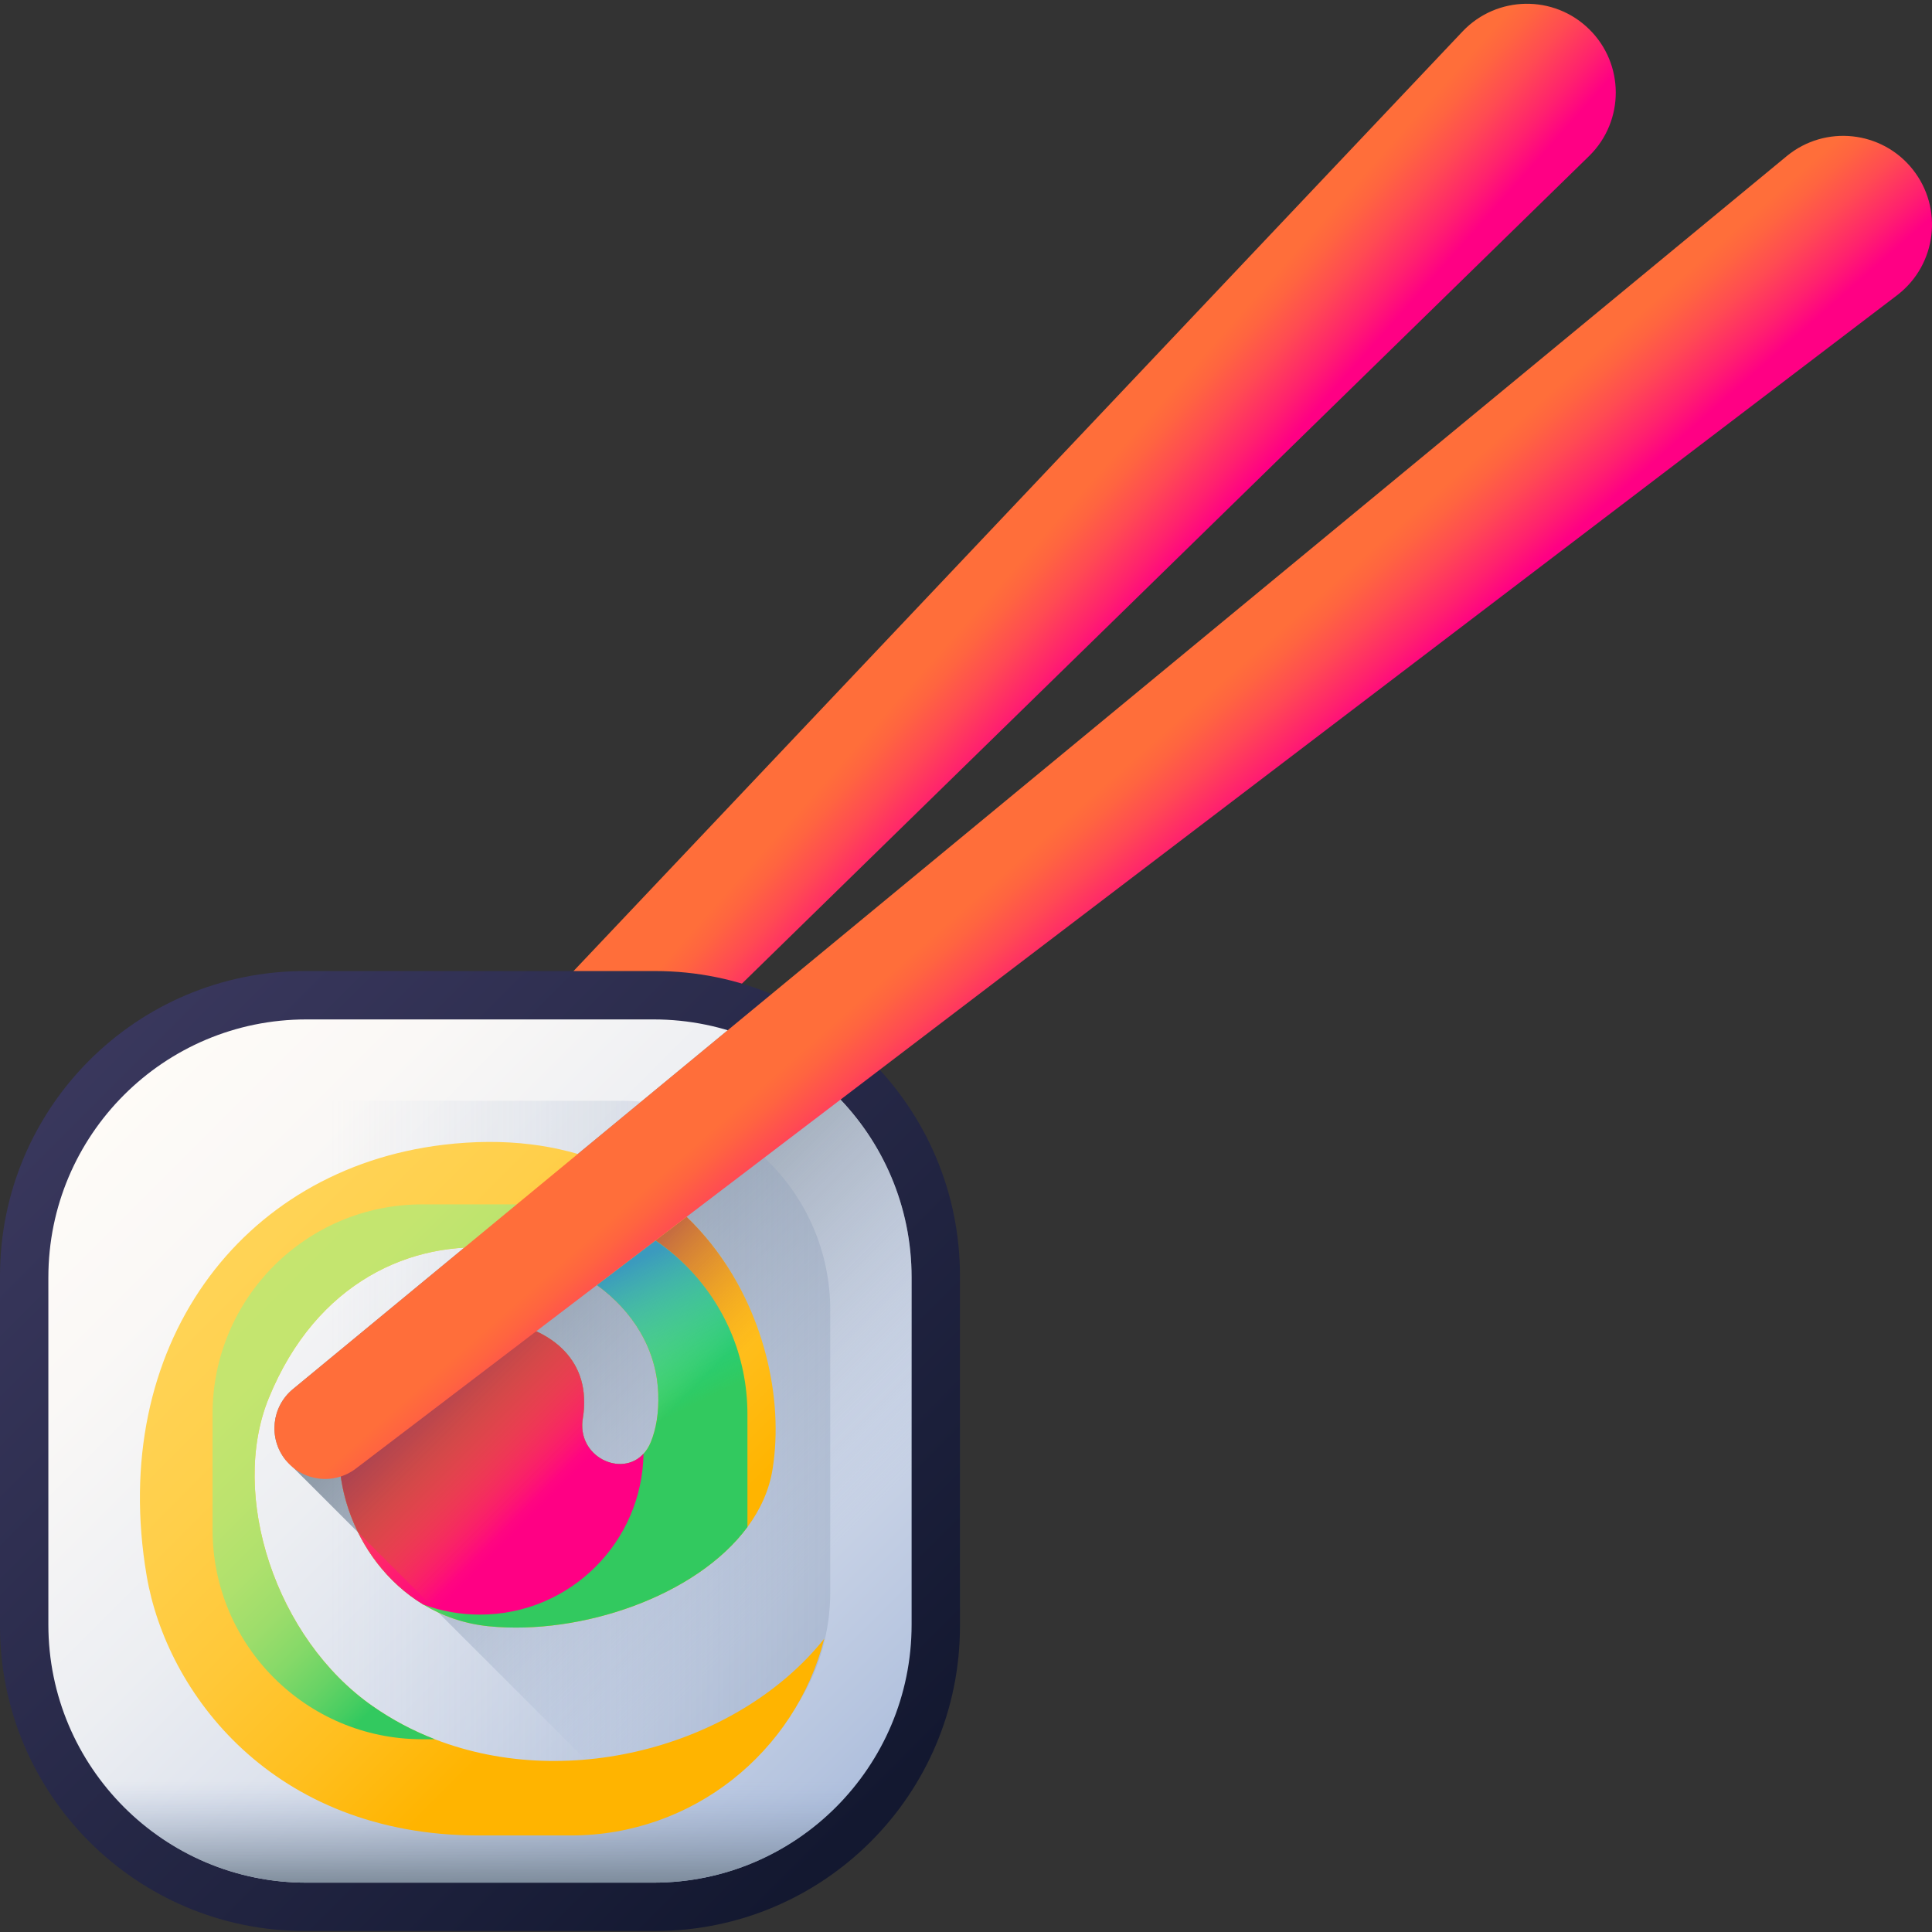 <svg width="511" height="511" viewBox="0 0 511 511" fill="none" xmlns="http://www.w3.org/2000/svg">
<rect x="0" y="0" width="511" height="511" fill="#333333" stroke="none"/>
<g clip-path="url(#clip0_0_676)">
<path d="M420.322 7.723C429.671 16.896 429.71 31.941 420.412 41.165L53.895 399.211C48.686 404.377 40.296 404.396 35.06 399.262C29.824 394.123 29.692 385.734 34.756 380.431L386.888 8.265C395.933 -1.209 410.977 -1.451 420.322 7.723Z" fill="url(#paint0_linear_0_676)"/>
<path d="M173.255 510.739H80.651C36.109 510.739 0 474.63 0 430.088V337.484C0 292.942 36.109 256.833 80.651 256.833H173.255C217.797 256.833 253.906 292.942 253.906 337.484V430.088C253.906 474.63 217.797 510.739 173.255 510.739Z" fill="url(#paint1_linear_0_676)"/>
<path d="M172.857 497.948H81.049C43.353 497.948 12.791 467.39 12.791 429.691V337.882C12.791 300.186 43.353 269.629 81.049 269.629H172.857C210.557 269.629 241.114 300.186 241.114 337.882V429.691C241.114 467.39 210.557 497.948 172.857 497.948Z" fill="url(#paint2_linear_0_676)"/>
<path d="M14.148 443.266C20.441 474.459 48 497.948 81.049 497.948H172.857C205.906 497.948 233.465 474.459 239.762 443.266H14.148Z" fill="url(#paint3_linear_0_676)"/>
<path d="M75.501 386.112L186.14 496.646C217.477 490.466 241.114 462.845 241.114 429.691V337.882C241.114 307.005 220.604 280.927 192.464 272.498L77.509 367.383C71.832 372.026 70.936 380.369 75.501 386.112Z" fill="url(#paint4_linear_0_676)"/>
<path d="M164.206 476.431H89.7C59.107 476.431 34.308 451.632 34.308 421.04V346.533C34.308 315.94 59.107 291.141 89.7 291.141H164.206C194.799 291.141 219.598 315.94 219.598 346.533V421.04C219.598 451.632 194.799 476.431 164.206 476.431Z" fill="url(#paint5_linear_0_676)"/>
<path d="M217.999 433.437C210.405 463.347 183.294 485.468 151.006 485.468H126.62C71.973 485.468 44.023 447.554 38.795 416.806C28.511 356.229 63.618 309.266 117.189 302.798C183.454 294.79 210.354 351.227 204.327 388.646C203.434 394.182 201.095 399.289 197.688 403.901C184.144 422.213 153.602 432.56 129.302 430.139C122.873 429.5 117.048 427.453 111.957 424.381C92.986 412.907 84.308 387.184 93.146 367.223C104.351 341.913 153.255 342.973 154.471 369.683C154.561 371.601 154.452 373.359 154.171 374.981C152.382 385.297 164.378 390.895 170.206 384.506C170.966 383.687 171.618 382.665 172.128 381.429C173.547 377.948 174.276 373.702 174.097 368.552C172.627 326.599 96.386 307.796 71.076 369.812C60.596 395.484 72.912 433.379 98.565 451.273C103.75 454.891 109.271 457.8 114.998 460.018C151.294 474.123 195.886 461.129 217.999 433.437Z" fill="url(#paint6_linear_0_676)"/>
<path d="M154.467 369.683C154.557 371.605 154.448 373.363 154.167 374.981C152.378 385.297 164.374 390.895 170.202 384.509C170.963 383.691 171.614 382.669 172.124 381.429C173.543 377.952 174.272 373.702 174.093 368.556C173.672 356.739 167.333 346.751 157.867 339.897L181.598 321.831C200.561 340.065 207.738 367.414 204.319 388.65C203.43 394.186 201.091 399.293 197.684 403.901C184.136 422.213 153.598 432.56 129.298 430.143C122.869 429.503 117.045 427.453 111.953 424.385C99.937 417.106 92.05 404.131 90.132 390.517C91.563 390.057 92.939 389.34 94.203 388.369L141.812 352.12C148.982 355.418 154.089 361.277 154.467 369.683Z" fill="url(#paint7_linear_0_676)"/>
<path d="M197.688 373.999V403.897C184.144 422.213 153.602 432.556 129.302 430.139C122.873 429.5 117.049 427.449 111.957 424.381C92.986 412.907 84.308 387.184 93.146 367.223C104.351 341.913 153.255 342.97 154.471 369.679C154.561 371.601 154.452 373.359 154.171 374.981C152.382 385.297 164.378 390.891 170.206 384.506C170.966 383.687 171.618 382.665 172.128 381.426C173.547 377.948 174.276 373.699 174.097 368.552C172.627 326.599 96.386 307.792 71.076 369.812C60.596 395.48 72.912 433.379 98.565 451.269C103.75 454.891 109.271 457.8 114.998 460.018H111.668C81.041 460.018 56.218 435.195 56.218 404.568V373.999C56.218 343.371 81.041 318.552 111.668 318.552H142.238C172.865 318.552 197.688 343.371 197.688 373.999Z" fill="url(#paint8_linear_0_676)"/>
<path d="M197.684 374.003V403.901C184.136 422.213 153.598 432.56 129.298 430.143C122.869 429.5 117.045 427.453 111.953 424.385C99.937 417.106 92.05 404.131 90.132 390.517C91.563 390.057 92.939 389.336 94.203 388.369L141.812 352.12C148.982 355.418 154.089 361.278 154.471 369.683C154.561 371.605 154.448 373.363 154.171 374.981C152.382 385.297 164.378 390.895 170.206 384.509C170.963 383.691 171.614 382.669 172.124 381.43C173.543 377.952 174.272 373.702 174.093 368.556C173.672 356.74 167.337 346.751 157.871 339.897L173.364 328.108C188.046 338.085 197.684 354.911 197.684 374.003Z" fill="url(#paint9_linear_0_676)"/>
<path d="M170.206 384.506C170.015 396.162 165.22 406.708 157.54 414.377C149.715 422.213 138.896 427.051 126.951 427.051C121.684 427.051 116.627 426.112 111.957 424.385C92.986 412.907 84.308 387.188 93.146 367.223C104.351 341.913 153.255 342.973 154.471 369.683C154.561 371.601 154.452 373.359 154.171 374.981C152.382 385.297 164.382 390.895 170.206 384.506Z" fill="url(#paint10_linear_0_676)"/>
<path d="M154.171 374.981C154.452 373.359 154.561 371.601 154.471 369.683C153.255 342.973 104.351 341.913 93.146 367.223C87.801 379.297 88.873 393.472 94.744 405.336L114.713 425.285C118.596 426.431 122.701 427.051 126.951 427.051C138.896 427.051 149.715 422.213 157.539 414.377C165.22 406.708 170.015 396.162 170.206 384.506C164.382 390.895 152.382 385.297 154.171 374.981Z" fill="url(#paint11_linear_0_676)"/>
<path d="M505.897 44.803C514.046 55.052 512.24 69.992 501.878 78.003L94.199 388.373C88.394 392.856 80.066 391.851 75.501 386.112C70.936 380.369 71.832 372.026 77.509 367.383L472.646 41.236C482.786 32.947 497.745 34.553 505.897 44.803Z" fill="url(#paint12_linear_0_676)"/>
</g>
<defs>
<linearGradient id="paint0_linear_0_676" x1="223.922" y1="200.116" x2="247.861" y2="221.37" gradientUnits="userSpaceOnUse">
<stop stop-color="#FF6E3A"/>
<stop offset="0.16" stop-color="#FF6440"/>
<stop offset="0.427" stop-color="#FF4B52"/>
<stop offset="0.766" stop-color="#FF216E"/>
<stop offset="1" stop-color="#FF0084"/>
</linearGradient>
<linearGradient id="paint1_linear_0_676" x1="13.75" y1="270.585" x2="226.174" y2="483.008" gradientUnits="userSpaceOnUse">
<stop stop-color="#3B395F"/>
<stop offset="0.802" stop-color="#1B1F3A"/>
<stop offset="1" stop-color="#131830"/>
</linearGradient>
<linearGradient id="paint2_linear_0_676" x1="23.412" y1="280.246" x2="240.426" y2="497.26" gradientUnits="userSpaceOnUse">
<stop stop-color="#FFFCF8"/>
<stop offset="0.188" stop-color="#FAF8F6"/>
<stop offset="0.404" stop-color="#ECEEF2"/>
<stop offset="0.635" stop-color="#D5DCEA"/>
<stop offset="0.875" stop-color="#B5C4DF"/>
<stop offset="1" stop-color="#A1B5D8"/>
</linearGradient>
<linearGradient id="paint3_linear_0_676" x1="126.953" y1="471.255" x2="126.953" y2="501.261" gradientUnits="userSpaceOnUse">
<stop stop-color="#A1B5D8" stop-opacity="0"/>
<stop offset="0.034" stop-color="#9FB3D5" stop-opacity="0.035"/>
<stop offset="0.452" stop-color="#8898AF" stop-opacity="0.451"/>
<stop offset="0.788" stop-color="#798898" stop-opacity="0.788"/>
<stop offset="1" stop-color="#748290"/>
</linearGradient>
<linearGradient id="paint4_linear_0_676" x1="220.083" y1="409.641" x2="122.515" y2="312.073" gradientUnits="userSpaceOnUse">
<stop stop-color="#A1B5D8" stop-opacity="0"/>
<stop offset="0.034" stop-color="#9FB3D5" stop-opacity="0.035"/>
<stop offset="0.452" stop-color="#8898AF" stop-opacity="0.451"/>
<stop offset="0.788" stop-color="#798898" stop-opacity="0.788"/>
<stop offset="1" stop-color="#748290"/>
</linearGradient>
<linearGradient id="paint5_linear_0_676" x1="87.301" y1="383.787" x2="447.845" y2="383.787" gradientUnits="userSpaceOnUse">
<stop stop-color="#A1B5D8" stop-opacity="0"/>
<stop offset="0.034" stop-color="#9FB3D5" stop-opacity="0.035"/>
<stop offset="0.452" stop-color="#8898AF" stop-opacity="0.451"/>
<stop offset="0.788" stop-color="#798898" stop-opacity="0.788"/>
<stop offset="1" stop-color="#748290"/>
</linearGradient>
<linearGradient id="paint6_linear_0_676" x1="35.363" y1="304.761" x2="161.701" y2="431.099" gradientUnits="userSpaceOnUse">
<stop stop-color="#FFD459"/>
<stop offset="0.23" stop-color="#FFD355"/>
<stop offset="0.436" stop-color="#FFCF4A"/>
<stop offset="0.634" stop-color="#FFC838"/>
<stop offset="0.825" stop-color="#FFBF1F"/>
<stop offset="1" stop-color="#FFB400"/>
</linearGradient>
<linearGradient id="paint7_linear_0_676" x1="163.858" y1="391.061" x2="128.689" y2="355.891" gradientUnits="userSpaceOnUse">
<stop stop-color="#E58200" stop-opacity="0"/>
<stop offset="0.04" stop-color="#E27F04" stop-opacity="0.039"/>
<stop offset="0.467" stop-color="#C15D2F" stop-opacity="0.467"/>
<stop offset="0.802" stop-color="#AD4949" stop-opacity="0.8"/>
<stop offset="1" stop-color="#A64153"/>
</linearGradient>
<linearGradient id="paint8_linear_0_676" x1="54.036" y1="316.368" x2="144.179" y2="406.511" gradientUnits="userSpaceOnUse">
<stop stop-color="#C6E56F"/>
<stop offset="0.337" stop-color="#C4E56F"/>
<stop offset="0.495" stop-color="#BCE36E"/>
<stop offset="0.616" stop-color="#AFE16D"/>
<stop offset="0.718" stop-color="#9DDD6B"/>
<stop offset="0.808" stop-color="#85D968"/>
<stop offset="0.89" stop-color="#68D365"/>
<stop offset="0.964" stop-color="#46CD61"/>
<stop offset="1" stop-color="#32C95F"/>
</linearGradient>
<linearGradient id="paint9_linear_0_676" x1="148.966" y1="388.78" x2="130.723" y2="351.793" gradientUnits="userSpaceOnUse">
<stop offset="0.003" stop-color="#00E7B2" stop-opacity="0"/>
<stop offset="0.431" stop-color="#1BC4B7" stop-opacity="0.427"/>
<stop offset="1" stop-color="#3B9ABE"/>
</linearGradient>
<linearGradient id="paint10_linear_0_676" x1="87.63" y1="348.743" x2="140.322" y2="401.435" gradientUnits="userSpaceOnUse">
<stop stop-color="#FF6E3A"/>
<stop offset="0.16" stop-color="#FF6440"/>
<stop offset="0.427" stop-color="#FF4B52"/>
<stop offset="0.766" stop-color="#FF216E"/>
<stop offset="1" stop-color="#FF0084"/>
</linearGradient>
<linearGradient id="paint11_linear_0_676" x1="139.306" y1="398.619" x2="109.648" y2="368.961" gradientUnits="userSpaceOnUse">
<stop stop-color="#E58200" stop-opacity="0"/>
<stop offset="0.438" stop-color="#C4602C" stop-opacity="0.439"/>
<stop offset="0.795" stop-color="#AE4948" stop-opacity="0.796"/>
<stop offset="1" stop-color="#A64153"/>
</linearGradient>
<linearGradient id="paint12_linear_0_676" x1="287.374" y1="211.654" x2="308.524" y2="235.685" gradientUnits="userSpaceOnUse">
<stop stop-color="#FF6E3A"/>
<stop offset="0.16" stop-color="#FF6440"/>
<stop offset="0.427" stop-color="#FF4B52"/>
<stop offset="0.766" stop-color="#FF216E"/>
<stop offset="1" stop-color="#FF0084"/>
</linearGradient>
<clipPath id="clip0_0_676">
<rect width="511" height="511" fill="white"/>
</clipPath>
</defs>
</svg>
